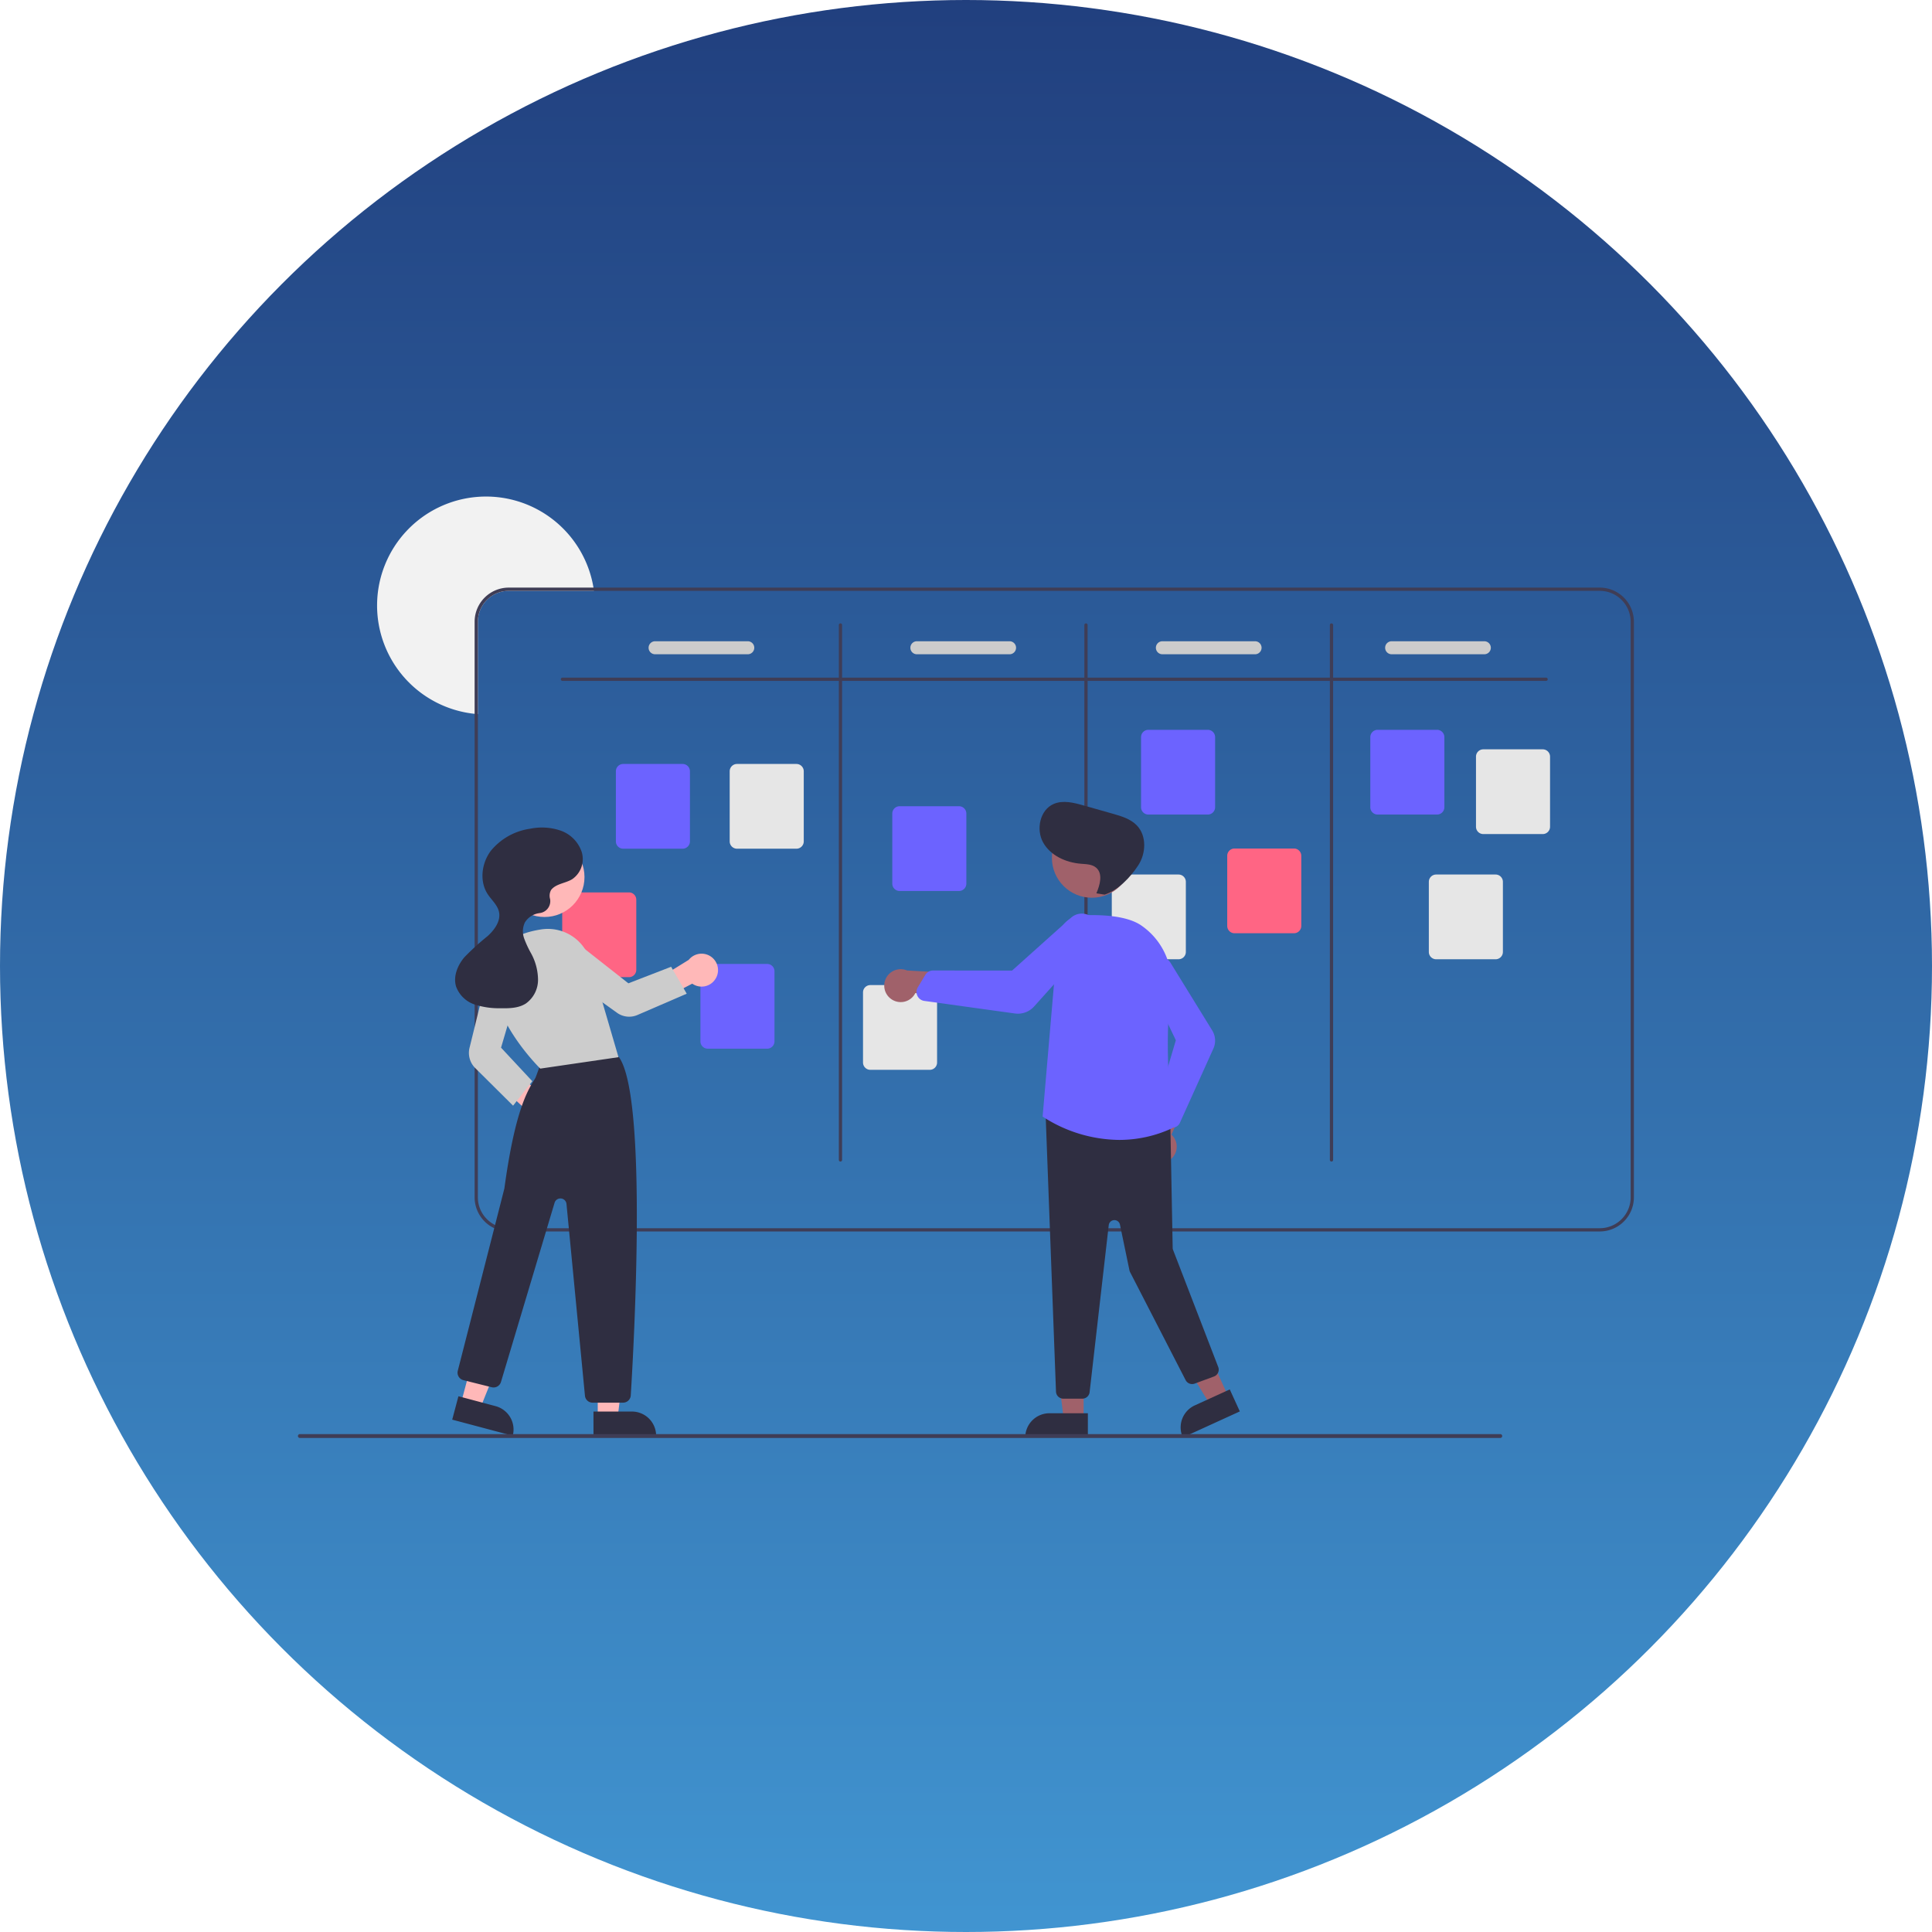 <svg xmlns="http://www.w3.org/2000/svg" xmlns:xlink="http://www.w3.org/1999/xlink" width="428" height="428" viewBox="0 0 428 428">
  <defs>
    <linearGradient id="linear-gradient" x1="0.5" x2="0.5" y2="1" gradientUnits="objectBoundingBox">
      <stop offset="0" stop-color="#213f7e"/>
      <stop offset="1" stop-color="#4195d1"/>
    </linearGradient>
  </defs>
  <g id="Group_255" data-name="Group 255" transform="translate(-434 -480)">
    <circle id="Ellipse_1356" data-name="Ellipse 1356" cx="214" cy="214" r="214" transform="translate(434 480)" fill="url(#linear-gradient)"/>
    <g id="undraw_Scrum_board_re_wk7v" transform="translate(500 590.003)">
      <path id="Path_425" data-name="Path 425" d="M285.9,181.385H267.021a6.85,6.85,0,0,0-6.844,6.844v20.463c-.241-.014-.483-.036-.72-.065a24.133,24.133,0,1,1,26.33-27.962C285.827,180.9,285.863,181.143,285.9,181.385Z" transform="translate(-220.312 -160.495)" fill="#f2f2f2"/>
      <path id="Path_426" data-name="Path 426" d="M547.092,216.495H305.4a7.572,7.572,0,0,0-7.564,7.564V351.568a7.572,7.572,0,0,0,7.564,7.564h241.69a7.572,7.572,0,0,0,7.564-7.564V224.059A7.572,7.572,0,0,0,547.092,216.495Zm6.844,135.073a6.85,6.85,0,0,1-6.844,6.844H305.4a6.85,6.85,0,0,1-6.844-6.844V224.059a6.85,6.85,0,0,1,6.844-6.844h241.69a6.85,6.85,0,0,1,6.844,6.844Z" transform="translate(-258.693 -196.326)" fill="#3f3d56"/>
      <path id="Path_427" data-name="Path 427" d="M569.115,272.585H351.2a.36.36,0,1,1,0-.72H569.115a.36.36,0,1,1,0,.72Z" transform="translate(-292.603 -231.752)" fill="#3f3d56"/>
      <path id="Path_428" data-name="Path 428" d="M522.2,357.719a.36.36,0,0,1-.36-.36v-118.5a.36.36,0,1,1,.72,0v118.5A.36.36,0,0,1,522.2,357.719Z" transform="translate(-402.01 -210.402)" fill="#3f3d56"/>
      <path id="Path_429" data-name="Path 429" d="M673.2,357.719a.36.36,0,0,1-.36-.36v-118.5a.36.36,0,1,1,.72,0v118.5A.36.36,0,0,1,673.2,357.719Z" transform="translate(-498.621 -210.402)" fill="#3f3d56"/>
      <path id="Path_430" data-name="Path 430" d="M824.2,357.719a.36.36,0,0,1-.36-.36v-118.5a.36.36,0,1,1,.72,0v118.5A.36.36,0,0,1,824.2,357.719Z" transform="translate(-595.231 -210.402)" fill="#3f3d56"/>
      <path id="Path_431" data-name="Path 431" d="M399.5,343.736H386.335a1.623,1.623,0,0,1-1.621-1.621V326.584a1.623,1.623,0,0,1,1.621-1.621H399.5a1.623,1.623,0,0,1,1.621,1.621v15.531A1.623,1.623,0,0,1,399.5,343.736Z" transform="translate(-314.277 -265.724)" fill="#6c63ff"/>
      <path id="Path_432" data-name="Path 432" d="M451.5,466.736H438.335a1.623,1.623,0,0,1-1.621-1.621V449.584a1.623,1.623,0,0,1,1.621-1.621H451.5a1.623,1.623,0,0,1,1.621,1.621v15.531A1.623,1.623,0,0,1,451.5,466.736Z" transform="translate(-347.547 -344.421)" fill="#6c63ff"/>
      <path id="Path_433" data-name="Path 433" d="M569.5,369.736H556.335a1.623,1.623,0,0,1-1.621-1.621V352.584a1.623,1.623,0,0,1,1.621-1.621H569.5a1.623,1.623,0,0,1,1.621,1.621v15.531A1.623,1.623,0,0,1,569.5,369.736Z" transform="translate(-423.044 -282.359)" fill="#6c63ff"/>
      <path id="Path_434" data-name="Path 434" d="M722.5,322.736H709.335a1.623,1.623,0,0,1-1.621-1.621V305.584a1.623,1.623,0,0,1,1.621-1.621H722.5a1.623,1.623,0,0,1,1.621,1.621v15.531a1.623,1.623,0,0,1-1.621,1.621Z" transform="translate(-520.935 -252.289)" fill="#6c63ff"/>
      <path id="Path_435" data-name="Path 435" d="M863.5,322.736H850.335a1.623,1.623,0,0,1-1.621-1.621V305.584a1.623,1.623,0,0,1,1.621-1.621H863.5a1.623,1.623,0,0,1,1.621,1.621v15.531A1.623,1.623,0,0,1,863.5,322.736Z" transform="translate(-611.147 -252.289)" fill="#6c63ff"/>
      <path id="Path_436" data-name="Path 436" d="M928.5,334.736H915.335a1.623,1.623,0,0,1-1.621-1.621V317.584a1.623,1.623,0,0,1,1.621-1.621H928.5a1.623,1.623,0,0,1,1.621,1.621v15.531A1.623,1.623,0,0,1,928.5,334.736Z" transform="translate(-652.735 -259.966)" fill="#e6e6e6"/>
      <path id="Path_437" data-name="Path 437" d="M899.5,411.736H886.335a1.623,1.623,0,0,1-1.621-1.621V394.584a1.623,1.623,0,0,1,1.621-1.621H899.5a1.623,1.623,0,0,1,1.621,1.621v15.531A1.623,1.623,0,0,1,899.5,411.736Z" transform="translate(-634.18 -309.231)" fill="#e6e6e6"/>
      <path id="Path_438" data-name="Path 438" d="M775.5,395.736H762.335a1.623,1.623,0,0,1-1.621-1.621V378.584a1.623,1.623,0,0,1,1.621-1.621H775.5a1.623,1.623,0,0,1,1.621,1.621v15.531a1.623,1.623,0,0,1-1.621,1.621Z" transform="translate(-554.844 -298.994)" fill="#ff6584"/>
      <path id="Path_439" data-name="Path 439" d="M704.5,411.736H691.335a1.623,1.623,0,0,1-1.621-1.621V394.584a1.623,1.623,0,0,1,1.621-1.621H704.5a1.623,1.623,0,0,1,1.621,1.621v15.531A1.623,1.623,0,0,1,704.5,411.736Z" transform="translate(-509.418 -309.231)" fill="#e6e6e6"/>
      <path id="Path_440" data-name="Path 440" d="M551.5,479.736H538.335a1.623,1.623,0,0,1-1.621-1.621V462.584a1.623,1.623,0,0,1,1.621-1.621H551.5a1.623,1.623,0,0,1,1.621,1.621v15.531A1.623,1.623,0,0,1,551.5,479.736Z" transform="translate(-411.528 -352.738)" fill="#e6e6e6"/>
      <path id="Path_441" data-name="Path 441" d="M366.5,422.736H353.335a1.623,1.623,0,0,1-1.621-1.621V405.584a1.623,1.623,0,0,1,1.621-1.621H366.5a1.623,1.623,0,0,1,1.621,1.621v15.531A1.623,1.623,0,0,1,366.5,422.736Z" transform="translate(-293.163 -316.269)" fill="#ff6584"/>
      <path id="Path_442" data-name="Path 442" d="M469.5,343.736H456.335a1.623,1.623,0,0,1-1.621-1.621V326.584a1.623,1.623,0,0,1,1.621-1.621H469.5a1.623,1.623,0,0,1,1.621,1.621v15.531A1.623,1.623,0,0,1,469.5,343.736Z" transform="translate(-359.063 -265.724)" fill="#e6e6e6"/>
      <path id="Path_443" data-name="Path 443" d="M426.81,252.377H406.279a1.441,1.441,0,1,1,0-2.882H426.81a1.441,1.441,0,0,1,0,2.882Z" transform="translate(-327.153 -217.44)" fill="#ccc"/>
      <path id="Path_444" data-name="Path 444" d="M587.81,252.377H567.279a1.441,1.441,0,1,1,0-2.882H587.81a1.441,1.441,0,0,1,0,2.882Z" transform="translate(-430.161 -217.44)" fill="#ccc"/>
      <path id="Path_445" data-name="Path 445" d="M738.81,252.377H718.279a1.441,1.441,0,1,1,0-2.882H738.81a1.441,1.441,0,1,1,0,2.882Z" transform="translate(-526.772 -217.44)" fill="#ccc"/>
      <path id="Path_446" data-name="Path 446" d="M879.81,252.377H859.279a1.441,1.441,0,1,1,0-2.882H879.81a1.441,1.441,0,0,1,0,2.882Z" transform="translate(-616.985 -217.44)" fill="#ccc"/>
      <path id="Path_447" data-name="Path 447" d="M316.2,524.776a3.622,3.622,0,0,1-3.134-4.586l-9.233-8.595,4.882-1.238,9.079,7.364a3.642,3.642,0,0,1-1.594,7.055Z" transform="translate(-262.532 -384.341)" fill="#ffb8b8"/>
      <path id="Path_448" data-name="Path 448" d="M184.4,536h4.416l2.1-17.033H184.4Z" transform="translate(-117.981 -332.039)" fill="#ffb8b8"/>
      <path id="Path_449" data-name="Path 449" d="M0,0H13.879V5.362H5.362A5.362,5.362,0,0,1,0,0H0Z" transform="translate(79.353 208.06) rotate(179.997)" fill="#2f2e41"/>
      <path id="Path_450" data-name="Path 450" d="M100.345,528.164l4.268,1.136,6.412-15.919-6.3-1.676Z" transform="translate(-64.201 -327.394)" fill="#ffb8b8"/>
      <path id="Path_451" data-name="Path 451" d="M0,0H13.879V5.362H5.362A5.362,5.362,0,0,1,0,0H0Z" transform="matrix(-0.966, -0.257, 0.257, -0.966, 47.586, 208.06)" fill="#2f2e41"/>
      <path id="Path_452" data-name="Path 452" d="M324,578.425h-6.738a1.7,1.7,0,0,1-1.7-1.546L311.47,534.4a1.35,1.35,0,0,0-2.637-.257l-11.877,39.693a1.708,1.708,0,0,1-2.053,1.169l-6.268-1.567a1.71,1.71,0,0,1-1.242-2.084c.1-.4,10.233-39.992,10.322-40.4,2.3-16.918,5.042-21.451,6.517-23.886.122-.2.234-.387.335-.562.126-.219.9-2.393,1.4-3.805a1.725,1.725,0,0,1,.877-1.073c6.2-3.17,13.452-.976,15.528-.228a1.687,1.687,0,0,1,.842.654c6.226,9.391,3.171,63.931,2.495,74.769a1.711,1.711,0,0,1-1.707,1.6Z" transform="translate(-251.976 -377.691)" fill="#2f2e41"/>
      <circle id="Ellipse_1354" data-name="Ellipse 1354" cx="8.847" cy="8.847" r="8.847" transform="translate(45.789 75.446)" fill="#ffb8b8"/>
      <path id="Path_453" data-name="Path 453" d="M319.449,457.359l-.064-.062c-.119-.115-11.906-11.663-10.381-22.341.652-4.567,4.348-7.485,10.686-8.44A9.774,9.774,0,0,1,330.5,433.4l6.267,21.426Z" transform="translate(-265.751 -330.631)" fill="#ccc"/>
      <path id="Path_454" data-name="Path 454" d="M304.112,477.96l-8.4-8.346a4.732,4.732,0,0,1-1.253-4.463l4.066-16.54a3.73,3.73,0,1,1,7.2,1.943l-4.281,14.55,6.922,7.433Z" transform="translate(-256.446 -343.018)" fill="#ccc"/>
      <path id="Path_455" data-name="Path 455" d="M417.127,446.838a3.622,3.622,0,0,1-5.361,1.451L400.553,454.1l.5-4.937,9.94-6.152a3.642,3.642,0,0,1,6.138,3.826Z" transform="translate(-324.411 -340.38)" fill="#ffb8b8"/>
      <path id="Path_456" data-name="Path 456" d="M373.428,444.107,362.5,448.83a4.614,4.614,0,0,1-4.494-.482l-13.9-9.959a3.73,3.73,0,1,1,4.479-5.963l11.918,9.38,9.473-3.665Z" transform="translate(-287.298 -333.974)" fill="#ccc"/>
      <path id="Path_457" data-name="Path 457" d="M307.112,377.882c1.091-1.367,3.13-1.441,4.63-2.343a5.41,5.41,0,0,0,2.143-6.025,7.559,7.559,0,0,0-4.639-4.74,12.8,12.8,0,0,0-6.777-.434,13.762,13.762,0,0,0-8.719,4.887c-2.05,2.728-2.571,6.723-.714,9.586.854,1.316,2.172,2.4,2.513,3.932.447,2.01-.962,3.948-2.472,5.347a56.157,56.157,0,0,0-5.2,4.727c-1.507,1.8-2.513,4.253-1.825,6.5a6.566,6.566,0,0,0,4.092,3.956,17.346,17.346,0,0,0,5.807.832c1.908.037,3.935-.009,5.542-1.038a6.445,6.445,0,0,0,2.707-5.233,12.391,12.391,0,0,0-1.529-5.869,22.57,22.57,0,0,1-1.541-3.307,4.635,4.635,0,0,1,.155-3.552,4.429,4.429,0,0,1,3.1-2.051c.065-.013.134-.024.207-.034a2.665,2.665,0,0,0,2.281-3.108A2.6,2.6,0,0,1,307.112,377.882Z" transform="translate(-251.009 -290.755)" fill="#2f2e41"/>
      <path id="Path_458" data-name="Path 458" d="M471.654,537.045h-4.416l-2.1-17.033h6.517Z" transform="translate(-297.597 -332.709)" fill="#a0616a"/>
      <path id="Path_459" data-name="Path 459" d="M452.687,563.8H461.2v5.362H447.325a5.362,5.362,0,0,1,5.362-5.362Z" transform="translate(-286.201 -360.723)" fill="#2f2e41"/>
      <path id="Path_460" data-name="Path 460" d="M549.084,525.892l-4.017,1.834-8.988-14.62,5.928-2.708Z" transform="translate(-342.986 -326.558)" fill="#a0616a"/>
      <path id="Path_461" data-name="Path 461" d="M5.362,0h8.516V5.362H0A5.362,5.362,0,0,1,5.362,0Z" transform="translate(193.809 203.561) rotate(-24.548)" fill="#2f2e41"/>
      <path id="Path_462" data-name="Path 462" d="M715.251,537.578a3.622,3.622,0,0,0,.289-5.546l5.191-11.778-6.595,1.118-3.918,11.014a3.642,3.642,0,0,0,5.034,5.194Z" transform="translate(-522.014 -390.673)" fill="#a0616a"/>
      <path id="Path_463" data-name="Path 463" d="M657.15,600.444h-4.219a1.627,1.627,0,0,1-1.617-1.5l-2.3-61.434a1.621,1.621,0,0,1,1.774-1.731l24.4,2.591a1.621,1.621,0,0,1,1.463,1.583l.511,27.1a1.258,1.258,0,0,0,.084.43l10.008,25.953a1.62,1.62,0,0,1-.952,2.1l-4.275,1.575a1.621,1.621,0,0,1-2-.78L667.73,572.425a1.613,1.613,0,0,1-.146-.412l-2.1-10.119a1.261,1.261,0,0,0-2.487.113l-4.237,37A1.621,1.621,0,0,1,657.15,600.444Z" transform="translate(-483.375 -400.599)" fill="#2f2e41"/>
      <circle id="Ellipse_1355" data-name="Ellipse 1355" cx="8.847" cy="8.847" r="8.847" transform="translate(167.029 71.179)" fill="#a0616a"/>
      <path id="Path_464" data-name="Path 464" d="M664.143,467.715a31.576,31.576,0,0,1-16.883-5.114l-.086-.059.009-.1,3.384-39.411a5.554,5.554,0,0,1,5.258-5.065c4.386-.2,10.277.053,13.43,2.4a15.378,15.378,0,0,1,6.3,14.664c-1.578,11.965.209,28.106.418,29.907l.015.13-.119.055A27.83,27.83,0,0,1,664.143,467.715Z" transform="translate(-482.2 -325.19)" fill="#6c63ff"/>
      <path id="Path_465" data-name="Path 465" d="M715.885,481.165a1.8,1.8,0,0,1-1.326-.584l-1.935-2.111a1.81,1.81,0,0,1-.4-1.727l4.413-14.935-6.714-14.1a3.173,3.173,0,0,1,5.658-2.868l9.111,14.783a4.3,4.3,0,0,1,.259,4.034L717.529,480.1a1.8,1.8,0,0,1-1.357,1.037A1.819,1.819,0,0,1,715.885,481.165Z" transform="translate(-522.151 -341.354)" fill="#6c63ff"/>
      <path id="Path_466" data-name="Path 466" d="M551.258,457.763a3.622,3.622,0,0,0,5.4-1.289l12.765,1.655-2.934-6.011-11.672-.651a3.642,3.642,0,0,0-3.562,6.295Z" transform="translate(-419.881 -346.482)" fill="#a0616a"/>
      <path id="Path_467" data-name="Path 467" d="M592.095,439.189a4.843,4.843,0,0,1-.664-.046l-20.081-2.785a2,2,0,0,1-1.531-1.121,2.032,2.032,0,0,1-.114-.3h0a2,2,0,0,1,.207-1.6l1.662-2.755a2.011,2.011,0,0,1,1.713-.967h0l17.5.02,13.073-11.712a3.542,3.542,0,0,1,4.855,5.156l-13.044,14.508a4.814,4.814,0,0,1-3.581,1.6Z" transform="translate(-432.583 -324.625)" fill="#6c63ff"/>
      <path id="Path_468" data-name="Path 468" d="M657.878,368.556c.808-1.871,1.493-4.363-.058-5.686-.9-.767-2.2-.769-3.373-.864-3.32-.269-6.738-1.8-8.36-4.705s-.716-7.234,2.345-8.547c2.064-.885,4.429-.282,6.59.331l6.486,1.839c1.927.546,3.95,1.149,5.338,2.594,2.213,2.3,2.047,6.2.29,8.867s-4.4,5.45-7.434,6.463Z" transform="translate(-480.997 -280.661)" fill="#2f2e41"/>
      <path id="Path_469" data-name="Path 469" d="M455.52,737.981H189.591a.429.429,0,0,1,0-.858H455.52a.429.429,0,0,1,0,.858Z" transform="translate(-189.162 -529.427)" fill="#3f3d56"/>
    </g>
  </g>
</svg>
